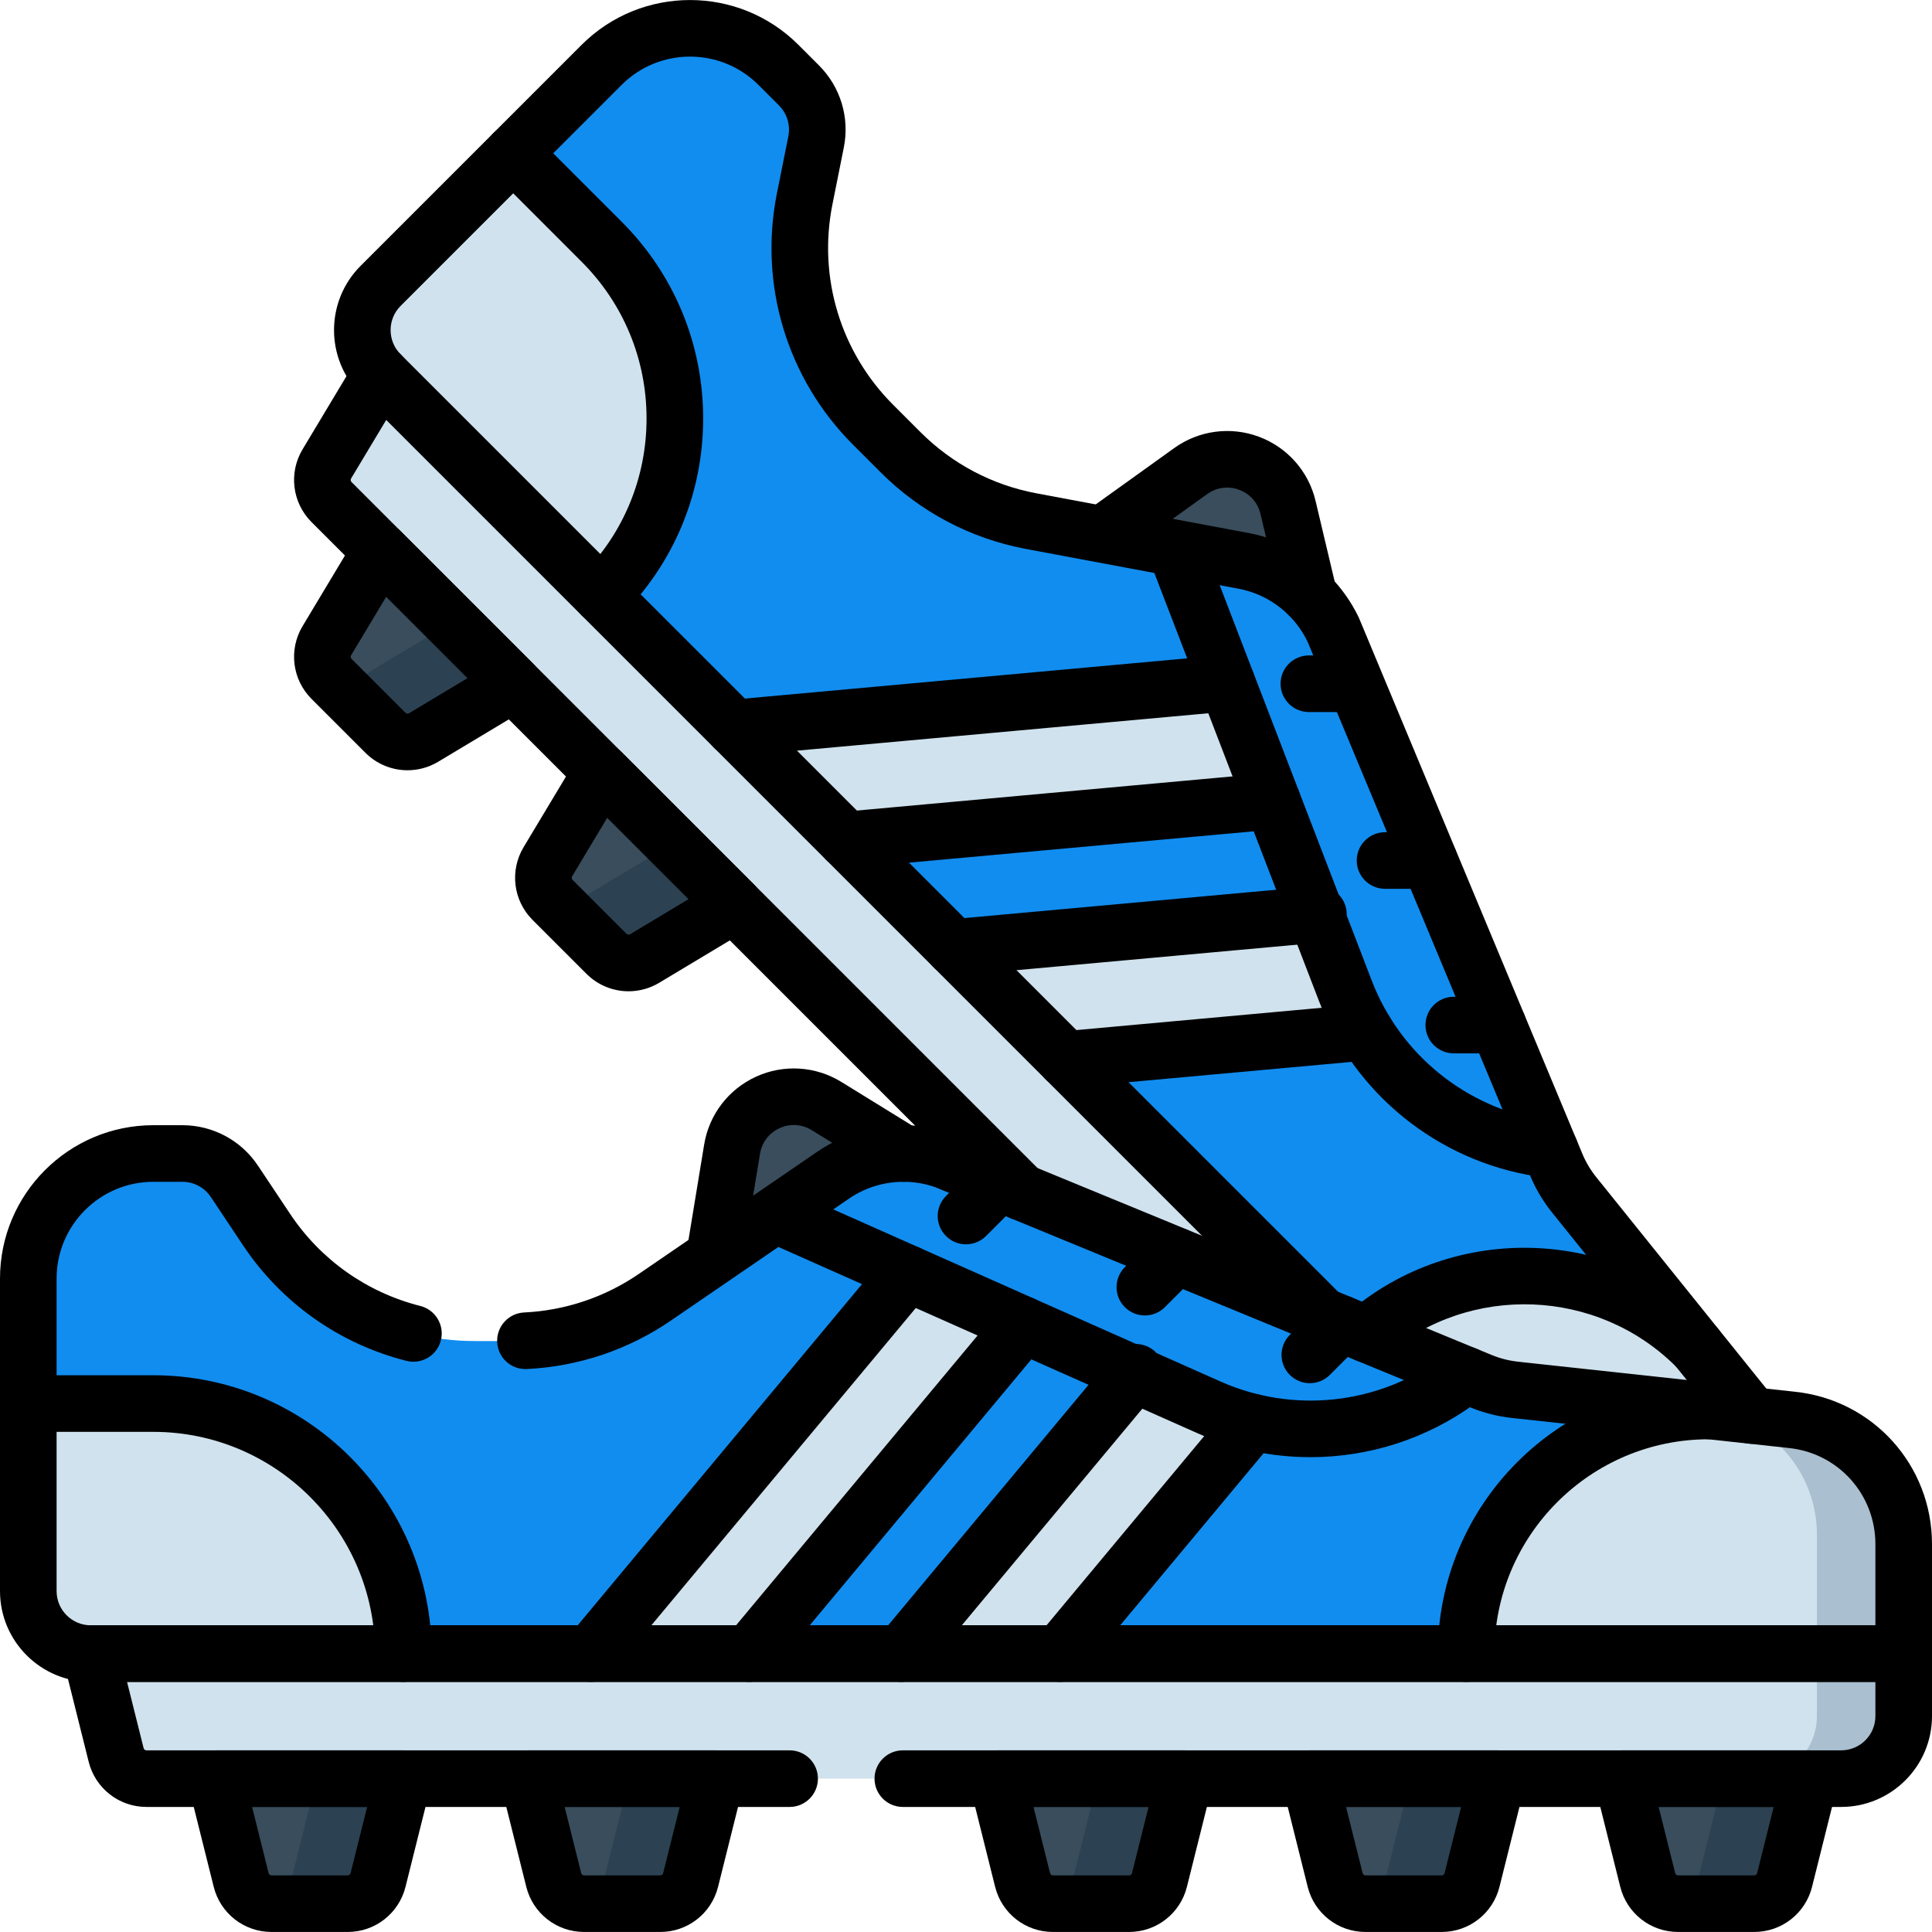 <svg id="Capa_1" enable-background="new 0 0 512 512" height="512" viewBox="0 0 512 512" width="512" xmlns="http://www.w3.org/2000/svg"><g><g><path d="m403.115 441.235-35.144-35.143-3.535 3.535" fill="#394d5c"/><g><path d="m364.436 409.627-14.244 23.74c-1.956 3.259-1.442 7.431 1.246 10.119l14.283 14.282c2.688 2.688 6.86 3.201 10.119 1.246l23.74-14.244 3.536-3.535-35.143-35.143z" fill="#394d5c"/><path d="m386.851 424.972-3.535 3.536-23.74 14.244c-2.851 1.711-6.401 1.532-9.045-.339.268.378.57.738.907 1.074l14.283 14.282c2.688 2.688 6.86 3.201 10.119 1.246l23.74-14.244 3.535-3.535z" fill="#2c4252"/></g><g><path d="m305.864 351.055-14.244 23.74c-1.956 3.259-1.442 7.431 1.246 10.119l14.283 14.282c2.688 2.688 6.86 3.201 10.119 1.246l23.74-14.244 3.535-3.535-35.143-35.143z" fill="#394d5c"/><path d="m328.279 366.4-3.535 3.536-23.74 14.244c-2.851 1.711-6.401 1.532-9.045-.339.268.378.57.738.907 1.074l14.283 14.282c2.688 2.688 6.86 3.201 10.119 1.246l23.74-14.244 3.535-3.535z" fill="#2c4252"/></g><g><path d="m247.292 292.483-14.244 23.74c-1.956 3.259-1.442 7.431 1.246 10.119l14.282 14.282c2.688 2.688 6.86 3.201 10.119 1.246l23.74-14.244 3.535-3.535-35.143-35.143z" fill="#394d5c"/><path d="m269.707 307.828-3.535 3.536-23.74 14.244c-2.851 1.711-6.401 1.532-9.045-.339.268.378.57.738.907 1.074l14.282 14.282c2.688 2.688 6.86 3.201 10.119 1.246l23.74-14.244 3.535-3.535z" fill="#2c4252"/></g><g><path d="m159.434 204.625-14.244 23.74c-1.956 3.259-1.442 7.431 1.246 10.119l14.283 14.283c2.688 2.688 6.86 3.201 10.119 1.246l23.74-14.244 3.536-3.536-35.143-35.143z" fill="#394d5c"/><path d="m181.849 219.97-3.536 3.535-23.74 14.244c-2.851 1.711-6.401 1.532-9.045-.339.268.378.57.738.907 1.074l14.283 14.283c2.688 2.688 6.86 3.201 10.119 1.246l23.74-14.244 3.535-3.536z" fill="#2c4252"/></g><g><path d="m100.862 146.053-14.244 23.74c-1.956 3.259-1.442 7.431 1.246 10.119l14.282 14.282c2.688 2.688 6.86 3.201 10.119 1.246l23.74-14.244 3.535-3.536-35.143-35.143z" fill="#394d5c"/><path d="m123.277 161.398-3.536 3.536-23.74 14.244c-2.851 1.711-6.401 1.532-9.045-.339.268.378.57.738.907 1.074l14.282 14.282c2.688 2.688 6.86 3.201 10.119 1.246l23.74-14.244 3.535-3.536z" fill="#2c4252"/></g><g><path d="m405.436 450.628-317.573-317.573c-2.688-2.688-3.201-6.86-1.246-10.119l14.244-23.74 4.312-4.312 339.649 339.787-15.957 15.957c-6.47 6.47-16.959 6.47-23.429 0z" fill="#d0e2ed"/><path d="m428.559 418.407-15.957 15.957c-6.47 6.47-16.959 6.47-23.429 0l16.263 16.263c6.47 6.47 16.959 6.47 23.429 0l15.957-15.957z" fill="#aabfcf"/></g><path d="m294.149 140.196 21.411-15.366c9.575-6.871 23.06-1.83 25.779 9.637l5.525 23.3-26.729 26.729-35.143-35.143z" fill="#394d5c"/><path d="m463.285 373.991v-.004l-46.112-57.334c-1.958-2.434-3.561-5.133-4.763-8.016l-59.108-141.788c-1.576-3.282-3.718-6.361-6.438-9.082-4.799-4.799-10.705-7.814-16.895-9.053l-56.657-10.602c-13.135-2.458-25.219-8.829-34.668-18.278l-7.275-7.275c-15.667-15.667-22.467-38.127-18.122-59.854l3.02-15.102c1.086-5.432-.614-11.047-4.531-14.963l-5.445-5.445c-12.939-12.939-33.918-12.939-46.858 0l-58.572 58.572c-6.47 6.47-6.47 16.959 0 23.429l339.718 339.718 20.5-20.5c12.157-12.157 12.89-31.408 2.206-44.423z" fill="#118df0"/><path d="m224.259 222.593 112.951-10.269-12.033-31.286-130.6 11.873z" fill="#d0e2ed"/><path d="m282.435 280.769 79.519-7.229-12.557-31.239-96.644 8.786z" fill="#d0e2ed"/><path d="m440.579 438.914 20.5-20.5c12.156-12.156 12.89-31.407 2.205-44.422v-.004l-13.717-17.056-.056-.019c-25.11-25.11-65.822-25.11-90.933 0z" fill="#394d5c"/><path d="m440.579 438.914 20.5-20.5c12.156-12.156 12.89-31.407 2.205-44.422v-.004l-13.717-17.056-.056-.019c-25.11-25.11-65.822-25.11-90.933 0z" fill="#d0e2ed"/><path d="m463.285 373.991v-.004l-13.403-16.664c9.544 12.965 8.456 31.305-3.277 43.038l-22.289 22.289 16.263 16.263 20.5-20.5c12.157-12.156 12.89-31.407 2.206-44.422z" fill="#aabfcf"/><path d="m159.434 64.053-23.429-23.429-35.143 35.143c-6.47 6.47-6.47 16.959 0 23.429l58.572 58.572c25.879-25.879 25.878-67.837 0-93.715z" fill="#d0e2ed"/></g><g><path d="m479.65 466.357h-49.7v5" fill="#394d5c"/><g><path d="m429.95 471.357 6.715 26.859c.922 3.687 4.235 6.274 8.036 6.274h20.198c3.801 0 7.114-2.587 8.036-6.274l6.715-26.859v-5h-49.7z" fill="#394d5c"/><path d="m456.65 466.357v5l-6.715 26.859c-.806 3.226-3.443 5.609-6.635 6.156.457.078.925.119 1.401.119h20.198c3.801 0 7.114-2.587 8.036-6.274l6.715-26.859v-5h-23z" fill="#2c4252"/></g><g><path d="m347.117 471.357 6.715 26.859c.922 3.687 4.235 6.274 8.036 6.274h20.198c3.801 0 7.114-2.587 8.036-6.274l6.715-26.859v-5h-49.7z" fill="#394d5c"/><path d="m373.817 466.357v5l-6.715 26.859c-.806 3.226-3.443 5.609-6.635 6.156.457.078.925.119 1.401.119h20.198c3.801 0 7.114-2.587 8.036-6.274l6.715-26.859v-5h-23z" fill="#2c4252"/></g><g><path d="m264.283 471.357 6.715 26.859c.922 3.687 4.235 6.274 8.036 6.274h20.198c3.801 0 7.114-2.587 8.036-6.274l6.715-26.859v-5h-49.7z" fill="#394d5c"/><path d="m290.983 466.357v5l-6.715 26.859c-.806 3.226-3.443 5.609-6.635 6.156.457.078.925.119 1.401.119h20.198c3.801 0 7.114-2.587 8.036-6.274l6.715-26.859v-5h-23z" fill="#2c4252"/></g><g><path d="m140.033 471.357 6.715 26.859c.922 3.687 4.235 6.274 8.036 6.274h20.199c3.801 0 7.114-2.587 8.036-6.274l6.715-26.859v-5h-49.7v5z" fill="#394d5c"/><path d="m166.733 466.357v5l-6.715 26.859c-.806 3.226-3.443 5.609-6.635 6.156.457.078.925.119 1.401.119h20.199c3.801 0 7.114-2.587 8.036-6.274l6.715-26.859v-5h-23.001z" fill="#2c4252"/></g><g><path d="m57.2 471.357 6.715 26.859c.922 3.687 4.235 6.274 8.036 6.274h20.198c3.801 0 7.114-2.587 8.036-6.274l6.715-26.859v-5h-49.7z" fill="#394d5c"/><path d="m83.9 466.357v5l-6.715 26.859c-.807 3.226-3.443 5.609-6.635 6.156.457.078.925.119 1.401.119h20.198c3.801 0 7.114-2.587 8.036-6.274l6.715-26.859v-5h-23z" fill="#2c4252"/></g><g><path d="m487.933 471.357h-449.116c-3.801 0-7.114-2.587-8.036-6.274l-6.715-26.859v-6.097l480.433.097v22.567c.001 9.149-7.416 16.566-16.566 16.566z" fill="#d0e2ed"/><path d="m481.5 432.224v22.567c0 9.15-7.417 16.567-16.567 16.567h23c9.15 0 16.567-7.417 16.567-16.567v-22.567z" fill="#aabfcf"/></g><path d="m189.733 330.54 4.275-26.005c1.912-11.629 15.012-17.6 25.043-11.414l20.382 12.569v37.8h-49.7z" fill="#394d5c"/><path d="m474.648 376.262-.003-.003-73.147-7.936c-3.106-.337-6.148-1.111-9.036-2.3l-142.055-58.463c-3.435-1.206-7.127-1.869-10.974-1.869-6.787 0-13.095 2.044-18.348 5.545l-47.559 32.565c-11.026 7.55-24.076 11.59-37.439 11.59h-10.288c-22.157 0-42.847-11.073-55.137-29.508l-8.543-12.814c-3.073-4.609-8.245-7.377-13.784-7.377h-7.701c-18.299 0-33.133 14.834-33.133 33.133v82.833c0 9.15 7.417 16.567 16.567 16.567h480.432v-28.992c0-17.192-13.094-31.323-29.852-32.971z" fill="#118df0"/><path d="m198.576 438.224 72.608-87.13-30.631-13.613-83.953 100.743z" fill="#d0e2ed"/><path d="m280.85 438.224 51.116-61.34-30.967-13.21-62.125 74.55z" fill="#d0e2ed"/><path d="m504.5 438.224v-28.992c0-17.192-13.094-31.322-29.852-32.97l-.003-.003-21.76-2.361-.053.026c-35.511 0-64.299 28.788-64.299 64.299h115.967z" fill="#394d5c"/><path d="m504.5 438.224v-28.992c0-17.192-13.094-31.322-29.852-32.97l-.003-.003-21.76-2.361-.053.026c-35.511 0-64.299 28.788-64.299 64.299h115.967z" fill="#d0e2ed"/><path d="m474.648 376.262-.003-.003-21.261-2.306c15.917 2.419 28.115 16.157 28.115 32.749v31.522h23v-28.992c.001-17.192-13.093-31.322-29.851-32.97z" fill="#aabfcf"/><path d="m40.633 371.957h-33.133v49.7c0 9.15 7.417 16.567 16.567 16.567h82.833c0-36.598-29.669-66.267-66.267-66.267z" fill="#d0e2ed"/></g></g><g><g><g><g><g><path d="m487.933 478.858h-248.674c-4.142 0-7.5-3.357-7.5-7.5s3.358-7.5 7.5-7.5h248.674c5 0 9.067-4.067 9.067-9.067v-9.066h-463.328l4.385 17.54c.087.35.4.594.76.594h170.442c4.142 0 7.5 3.357 7.5 7.5s-3.358 7.5-7.5 7.5h-170.442c-7.256 0-13.552-4.916-15.312-11.955l-6.714-26.859c-.561-2.241-.057-4.614 1.364-6.435s3.602-2.885 5.912-2.885h480.433c4.142 0 7.5 3.357 7.5 7.5v16.566c0 13.27-10.796 24.067-24.067 24.067z"/></g><g><g><path d="m92.149 511.99h-20.198c-7.256 0-13.552-4.916-15.312-11.955l-6.714-26.858c-.56-2.241-.057-4.614 1.364-6.435 1.421-1.82 3.602-2.885 5.912-2.885h49.7c2.31 0 4.49 1.064 5.912 2.885 1.421 1.82 1.925 4.193 1.364 6.435l-6.715 26.858c-1.761 7.039-8.057 11.955-15.313 11.955zm-25.343-33.132 4.384 17.539c.087.35.4.594.76.594h20.199c.36 0 .672-.244.76-.594l4.385-17.539z"/></g><g><path d="m464.899 511.99h-20.199c-7.256 0-13.552-4.916-15.312-11.955l-6.714-26.858c-.56-2.241-.057-4.614 1.364-6.435 1.421-1.82 3.602-2.885 5.912-2.885h49.7c2.31 0 4.49 1.064 5.912 2.885 1.421 1.82 1.925 4.193 1.364 6.435l-6.715 26.858c-1.76 7.039-8.056 11.955-15.312 11.955zm-25.343-33.132 4.384 17.539c.087.35.4.594.76.594h20.199c.36 0 .672-.244.76-.594l4.385-17.539z"/></g><g><path d="m382.066 511.99h-20.199c-7.255 0-13.552-4.916-15.311-11.955l-6.715-26.858c-.561-2.241-.057-4.614 1.364-6.435 1.421-1.82 3.602-2.885 5.912-2.885h49.7c2.31 0 4.49 1.064 5.912 2.885 1.421 1.82 1.925 4.193 1.364 6.435l-6.715 26.858c-1.76 7.039-8.056 11.955-15.312 11.955zm-25.343-33.132 4.385 17.539c.087.35.4.594.76.594h20.199c.36 0 .673-.244.76-.594l4.385-17.539z"/></g><g><path d="m299.232 511.99h-20.198c-7.256 0-13.552-4.916-15.312-11.955l-6.715-26.858c-.561-2.241-.057-4.614 1.364-6.435 1.421-1.82 3.602-2.885 5.912-2.885h49.7c2.31 0 4.49 1.064 5.912 2.885 1.421 1.82 1.925 4.193 1.364 6.435l-6.715 26.858c-1.759 7.039-8.056 11.955-15.312 11.955zm-25.343-33.132 4.385 17.539c.087.35.4.594.76.594h20.198c.36 0 .673-.244.76-.594l4.385-17.539z"/></g><g><path d="m174.982 511.99h-20.198c-7.256 0-13.552-4.916-15.312-11.955l-6.715-26.858c-.561-2.241-.057-4.614 1.364-6.435 1.421-1.82 3.602-2.885 5.912-2.885h49.7c2.31 0 4.49 1.064 5.912 2.885 1.421 1.82 1.925 4.193 1.364 6.435l-6.715 26.858c-1.759 7.039-8.056 11.955-15.312 11.955zm-25.343-33.132 4.385 17.539c.087.35.4.594.76.594h20.198c.36 0 .673-.244.76-.594l4.385-17.539z"/></g></g></g><g><path d="m504.5 445.724h-480.433c-13.271 0-24.067-10.796-24.067-24.067v-82.834c0-22.405 18.228-40.633 40.633-40.633h7.701c8.064 0 15.55 4.006 20.024 10.716l8.543 12.815c8.097 12.145 20.349 20.803 34.5 24.379 4.016 1.015 6.449 5.094 5.434 9.109s-5.094 6.451-9.109 5.434c-17.764-4.489-33.143-15.357-43.306-30.602l-8.543-12.814c-1.686-2.527-4.506-4.037-7.544-4.037h-7.701c-14.133.001-25.632 11.5-25.632 25.633v82.834c0 4.999 4.067 9.066 9.067 9.066h472.933v-21.491c0-13.247-9.925-24.213-23.086-25.507-.091-.009-.182-.02-.272-.031l-72.953-7.915c-3.809-.413-7.537-1.361-11.081-2.82l-141.859-58.383c-2.68-.92-5.477-1.386-8.316-1.386-5.075 0-9.981 1.482-14.189 4.286l-47.481 32.513c-11.292 7.732-24.486 12.164-38.155 12.816-4.144.222-7.652-2.996-7.85-7.134-.197-4.137 2.997-7.651 7.134-7.849 10.89-.521 21.401-4.051 30.396-10.211l47.559-32.565c6.757-4.504 14.54-6.856 22.585-6.856 4.597 0 9.126.772 13.459 2.293.124.043.248.09.37.141l142.054 58.464c2.235.92 4.588 1.519 6.991 1.779l73.147 7.936c.048.005.096.011.143.017 20.77 2.151 36.404 19.487 36.404 40.413v28.991c0 4.142-3.358 7.5-7.5 7.5z"/></g><g><path d="m189.743 338.041c-.405 0-.814-.032-1.226-.101-4.087-.672-6.856-4.529-6.184-8.617l4.275-26.005c1.304-7.934 6.451-14.66 13.767-17.995s15.769-2.807 22.614 1.414l20.382 12.569c3.525 2.174 4.621 6.795 2.447 10.32-2.174 3.526-6.794 4.621-10.321 2.447l-20.382-12.569c-2.615-1.613-5.721-1.807-8.519-.532-2.797 1.274-4.688 3.746-5.186 6.779l-4.275 26.005c-.605 3.676-3.786 6.285-7.392 6.285z"/></g><g><path d="m388.533 445.724c-4.142 0-7.5-3.357-7.5-7.5 0-39.59 32.209-71.799 71.799-71.799 4.142 0 7.5 3.357 7.5 7.5 0 4.142-3.358 7.5-7.5 7.5-31.319 0-56.799 25.479-56.799 56.799 0 4.142-3.358 7.5-7.5 7.5z"/></g><g><path d="m347.287 386.165c-10.157 0-20.354-2.086-29.904-6.33l-114.129-50.725c-3.785-1.683-5.49-6.114-3.808-9.899 1.682-3.786 6.114-5.491 9.899-3.808l114.129 50.725c19.13 8.501 41.527 6.13 58.451-6.189l2.194-1.597c3.349-2.437 8.04-1.696 10.478 1.651 2.437 3.35 1.698 8.04-1.651 10.478l-2.193 1.596c-12.795 9.313-28.084 14.098-43.466 14.098z"/></g><g><path d="m256 329.757c-1.919 0-3.839-.732-5.303-2.196-2.929-2.93-2.929-7.678 0-10.607l8.283-8.283c2.929-2.928 7.678-2.928 10.606 0 2.929 2.93 2.929 7.678 0 10.607l-8.283 8.283c-1.464 1.464-3.384 2.196-5.303 2.196z"/></g><g><path d="m303.397 348.611c-1.919 0-3.839-.732-5.303-2.196-2.929-2.93-2.929-7.678 0-10.607l8.283-8.283c2.929-2.928 7.678-2.928 10.607 0 2.929 2.93 2.929 7.678 0 10.607l-8.283 8.283c-1.465 1.463-3.384 2.196-5.304 2.196z"/></g><g><path d="m347.117 366.562c-1.919 0-3.839-.732-5.303-2.196-2.929-2.93-2.929-7.678 0-10.607l8.283-8.283c2.929-2.928 7.678-2.928 10.606 0 2.929 2.93 2.929 7.678 0 10.607l-8.283 8.283c-1.464 1.463-3.384 2.196-5.303 2.196z"/></g><g><path d="m106.9 445.724c-4.142 0-7.5-3.357-7.5-7.5 0-32.404-26.363-58.767-58.767-58.767h-33.133c-4.142 0-7.5-3.357-7.5-7.5s3.358-7.5 7.5-7.5h33.133c40.675 0 73.767 33.092 73.767 73.767 0 4.142-3.358 7.5-7.5 7.5z"/></g><g><path d="m156.596 445.724c-1.693 0-3.395-.569-4.797-1.738-3.182-2.651-3.612-7.381-.96-10.563l83.953-100.743c2.652-3.181 7.381-3.611 10.563-.96s3.612 7.381.96 10.564l-83.953 100.743c-1.484 1.778-3.617 2.697-5.766 2.697z"/></g><g><path d="m238.87 445.724c-1.693 0-3.395-.569-4.797-1.738-3.182-2.651-3.612-7.381-.961-10.563l62.125-74.55c2.652-3.181 7.381-3.611 10.563-.96s3.612 7.381.961 10.563l-62.125 74.55c-1.484 1.779-3.617 2.698-5.766 2.698z"/></g><g><path d="m198.572 445.724c-1.693 0-3.395-.569-4.797-1.738-3.182-2.651-3.612-7.381-.96-10.563l72.608-87.13c2.652-3.182 7.381-3.612 10.563-.96 3.182 2.651 3.612 7.381.96 10.564l-72.608 87.13c-1.484 1.778-3.617 2.697-5.766 2.697z"/></g><g><path d="m280.846 445.724c-1.693 0-3.395-.569-4.797-1.738-3.182-2.651-3.612-7.381-.96-10.563l51.116-61.34c2.652-3.182 7.38-3.612 10.563-.96 3.182 2.651 3.612 7.381.96 10.563l-51.116 61.34c-1.484 1.779-3.617 2.698-5.766 2.698z"/></g></g><g><g><g><path d="m270.731 323.423c-1.919 0-3.839-.732-5.303-2.196l-182.868-182.868c-5.13-5.131-6.107-13.06-2.374-19.281l14.245-23.74c2.131-3.552 6.737-4.703 10.29-2.573 3.552 2.132 4.704 6.738 2.572 10.29l-14.244 23.74c-.185.309-.137.703.118.957l182.868 182.868c2.929 2.93 2.929 7.678 0 10.607-1.465 1.464-3.384 2.196-5.304 2.196z"/></g><g><g><path d="m108.001 204.127c-4.077 0-8.111-1.581-11.158-4.628l-14.283-14.284c-5.13-5.13-6.107-13.059-2.374-19.28l14.245-23.739c1.188-1.98 3.223-3.304 5.515-3.585 2.294-.282 4.587.507 6.22 2.14l35.143 35.143c1.633 1.634 2.423 3.928 2.141 6.22-.282 2.293-1.604 4.327-3.585 5.516l-23.74 14.244c-2.528 1.514-5.336 2.253-8.124 2.253zm-5.65-45.977-9.302 15.502c-.185.309-.137.703.118.957l14.283 14.284c.254.254.647.303.956.117l15.504-9.303z"/></g><g><path d="m166.574 262.698c-4.078 0-8.112-1.581-11.159-4.628l-14.282-14.282c-5.131-5.13-6.107-13.059-2.374-19.281l14.245-23.74c1.188-1.98 3.223-3.304 5.515-3.585 2.293-.283 4.587.507 6.22 2.14l35.144 35.143c1.633 1.634 2.423 3.928 2.141 6.22-.282 2.293-1.605 4.327-3.585 5.516l-23.74 14.244c-2.53 1.514-5.338 2.253-8.125 2.253zm-5.651-45.977-9.302 15.503c-.185.309-.137.702.118.957l14.283 14.282c.254.255.649.303.958.118l15.502-9.302z"/></g></g></g><g><path d="m464.178 382.621c-2.279 0-4.53-1.034-6.004-2.997-.222-.297-.452-.588-.689-.877-.056-.067-.11-.137-.163-.206l-45.993-57.188c-2.403-2.989-4.369-6.297-5.842-9.832l-59.026-141.591c-1.245-2.544-2.892-4.852-4.9-6.858-3.588-3.589-8.106-6.01-13.064-7.002l-56.564-10.585c-14.684-2.748-28.028-9.784-38.592-20.347l-7.275-7.275c-17.48-17.48-25.021-42.388-20.173-66.628l3.021-15.101c.596-2.979-.331-6.041-2.48-8.19l-5.445-5.446c-9.994-9.993-26.257-9.994-36.251.001l-58.572 58.572c-3.535 3.534-3.535 9.287 0 12.821l249.502 249.502c2.929 2.93 2.929 7.678 0 10.607-2.929 2.928-7.678 2.928-10.607 0l-249.502-249.502c-9.384-9.384-9.384-24.652 0-34.036l58.572-58.572c15.843-15.842 41.622-15.842 57.464 0l5.445 5.446c5.703 5.702 8.163 13.829 6.582 21.737l-3.021 15.102c-3.862 19.312 2.146 39.154 16.071 53.079l7.275 7.275c8.416 8.416 19.047 14.021 30.745 16.21l56.656 10.602c7.964 1.594 15.131 5.433 20.819 11.121 3.251 3.251 5.908 6.999 7.896 11.139.057.119.111.239.162.361l59.108 141.787c.93 2.23 2.17 4.316 3.686 6.203l46.111 57.333c.029.036.058.072.086.109.327.403.646.809.955 1.222 2.487 3.314 1.817 8.015-1.496 10.501-1.35 1.015-2.93 1.503-4.497 1.503z"/></g><g><path d="m346.858 165.27c-3.396 0-6.474-2.322-7.292-5.771l-5.525-23.3c-.709-2.991-2.767-5.324-5.646-6.401-2.88-1.074-5.963-.666-8.462 1.127l-21.411 15.365c-3.366 2.416-8.051 1.645-10.466-1.72s-1.645-8.051 1.72-10.466l21.411-15.366c6.533-4.688 14.927-5.808 22.46-2.99 7.531 2.815 13.134 9.167 14.989 16.99l5.525 23.3c.956 4.03-1.537 8.072-5.567 9.028-.581.137-1.163.204-1.736.204z"/></g><g><path d="m449.511 364.412c-1.919 0-3.839-.732-5.303-2.196-20.882-20.884-54.764-22.186-77.13-2.963-3.141 2.699-7.876 2.343-10.577-.801-2.699-3.142-2.341-7.876.8-10.576 28.284-24.303 71.117-22.663 97.513 3.732 2.929 2.93 2.929 7.678 0 10.607-1.464 1.465-3.383 2.197-5.303 2.197z"/></g><g><path d="m410.785 312.217c-.388 0-.781-.03-1.176-.092l-2.679-.422c-25.957-4.088-47.942-21.863-57.375-46.389l-44.834-116.568c-1.487-3.866.441-8.205 4.308-9.692s8.206.442 9.692 4.308l44.834 116.568c7.515 19.539 25.029 33.699 45.708 36.955l2.679.422c4.092.645 6.887 4.484 6.242 8.576-.582 3.696-3.772 6.334-7.399 6.334z"/></g><g><path d="m358.579 188.697h-11.714c-4.142 0-7.5-3.357-7.5-7.5s3.358-7.5 7.5-7.5h11.714c4.142 0 7.5 3.357 7.5 7.5 0 4.142-3.358 7.5-7.5 7.5z"/></g><g><path d="m378.762 235.543h-11.714c-4.142 0-7.5-3.357-7.5-7.5s3.358-7.5 7.5-7.5h11.714c4.142 0 7.5 3.357 7.5 7.5s-3.358 7.5-7.5 7.5z"/></g><g><path d="m396.983 279.151h-11.715c-4.142 0-7.5-3.357-7.5-7.5s3.358-7.5 7.5-7.5h11.715c4.142 0 7.5 3.357 7.5 7.5 0 4.142-3.358 7.5-7.5 7.5z"/></g><g><path d="m159.434 165.268c-1.919 0-3.839-.732-5.303-2.196-2.929-2.93-2.929-7.678 0-10.607 11.1-11.1 17.212-25.856 17.212-41.554 0-15.697-6.113-30.455-17.212-41.554l-23.429-23.431c-2.929-2.929-2.929-7.678 0-10.606s7.678-2.929 10.606.001l23.429 23.43c13.933 13.932 21.606 32.456 21.606 52.16 0 19.703-7.673 38.228-21.606 52.161-1.465 1.463-3.384 2.196-5.303 2.196z"/></g><g><path d="m194.568 200.411c-3.835 0-7.107-2.927-7.46-6.821-.375-4.125 2.665-7.772 6.79-8.147l130.6-11.873c4.116-.396 7.773 2.664 8.148 6.79.375 4.125-2.665 7.773-6.79 8.148l-130.6 11.873c-.231.021-.46.03-.688.03z"/></g><g><path d="m252.745 258.587c-3.835 0-7.106-2.927-7.46-6.821-.375-4.125 2.665-7.772 6.79-8.147l96.644-8.786c4.117-.384 7.773 2.665 8.148 6.79s-2.665 7.773-6.79 8.148l-96.644 8.786c-.231.02-.461.03-.688.03z"/></g><g><path d="m224.25 230.094c-3.835 0-7.106-2.928-7.46-6.822-.375-4.125 2.665-7.773 6.79-8.148l112.951-10.269c4.124-.383 7.773 2.664 8.148 6.79.375 4.125-2.665 7.772-6.79 8.147l-112.951 10.269c-.231.022-.461.033-.688.033z"/></g><g><path d="m282.426 288.27c-3.836 0-7.107-2.928-7.461-6.822-.375-4.125 2.665-7.772 6.79-8.147l79.518-7.229c4.133-.395 7.773 2.665 8.148 6.79s-2.665 7.772-6.79 8.147l-79.518 7.229c-.23.021-.46.032-.687.032z"/></g></g></g></g></svg>